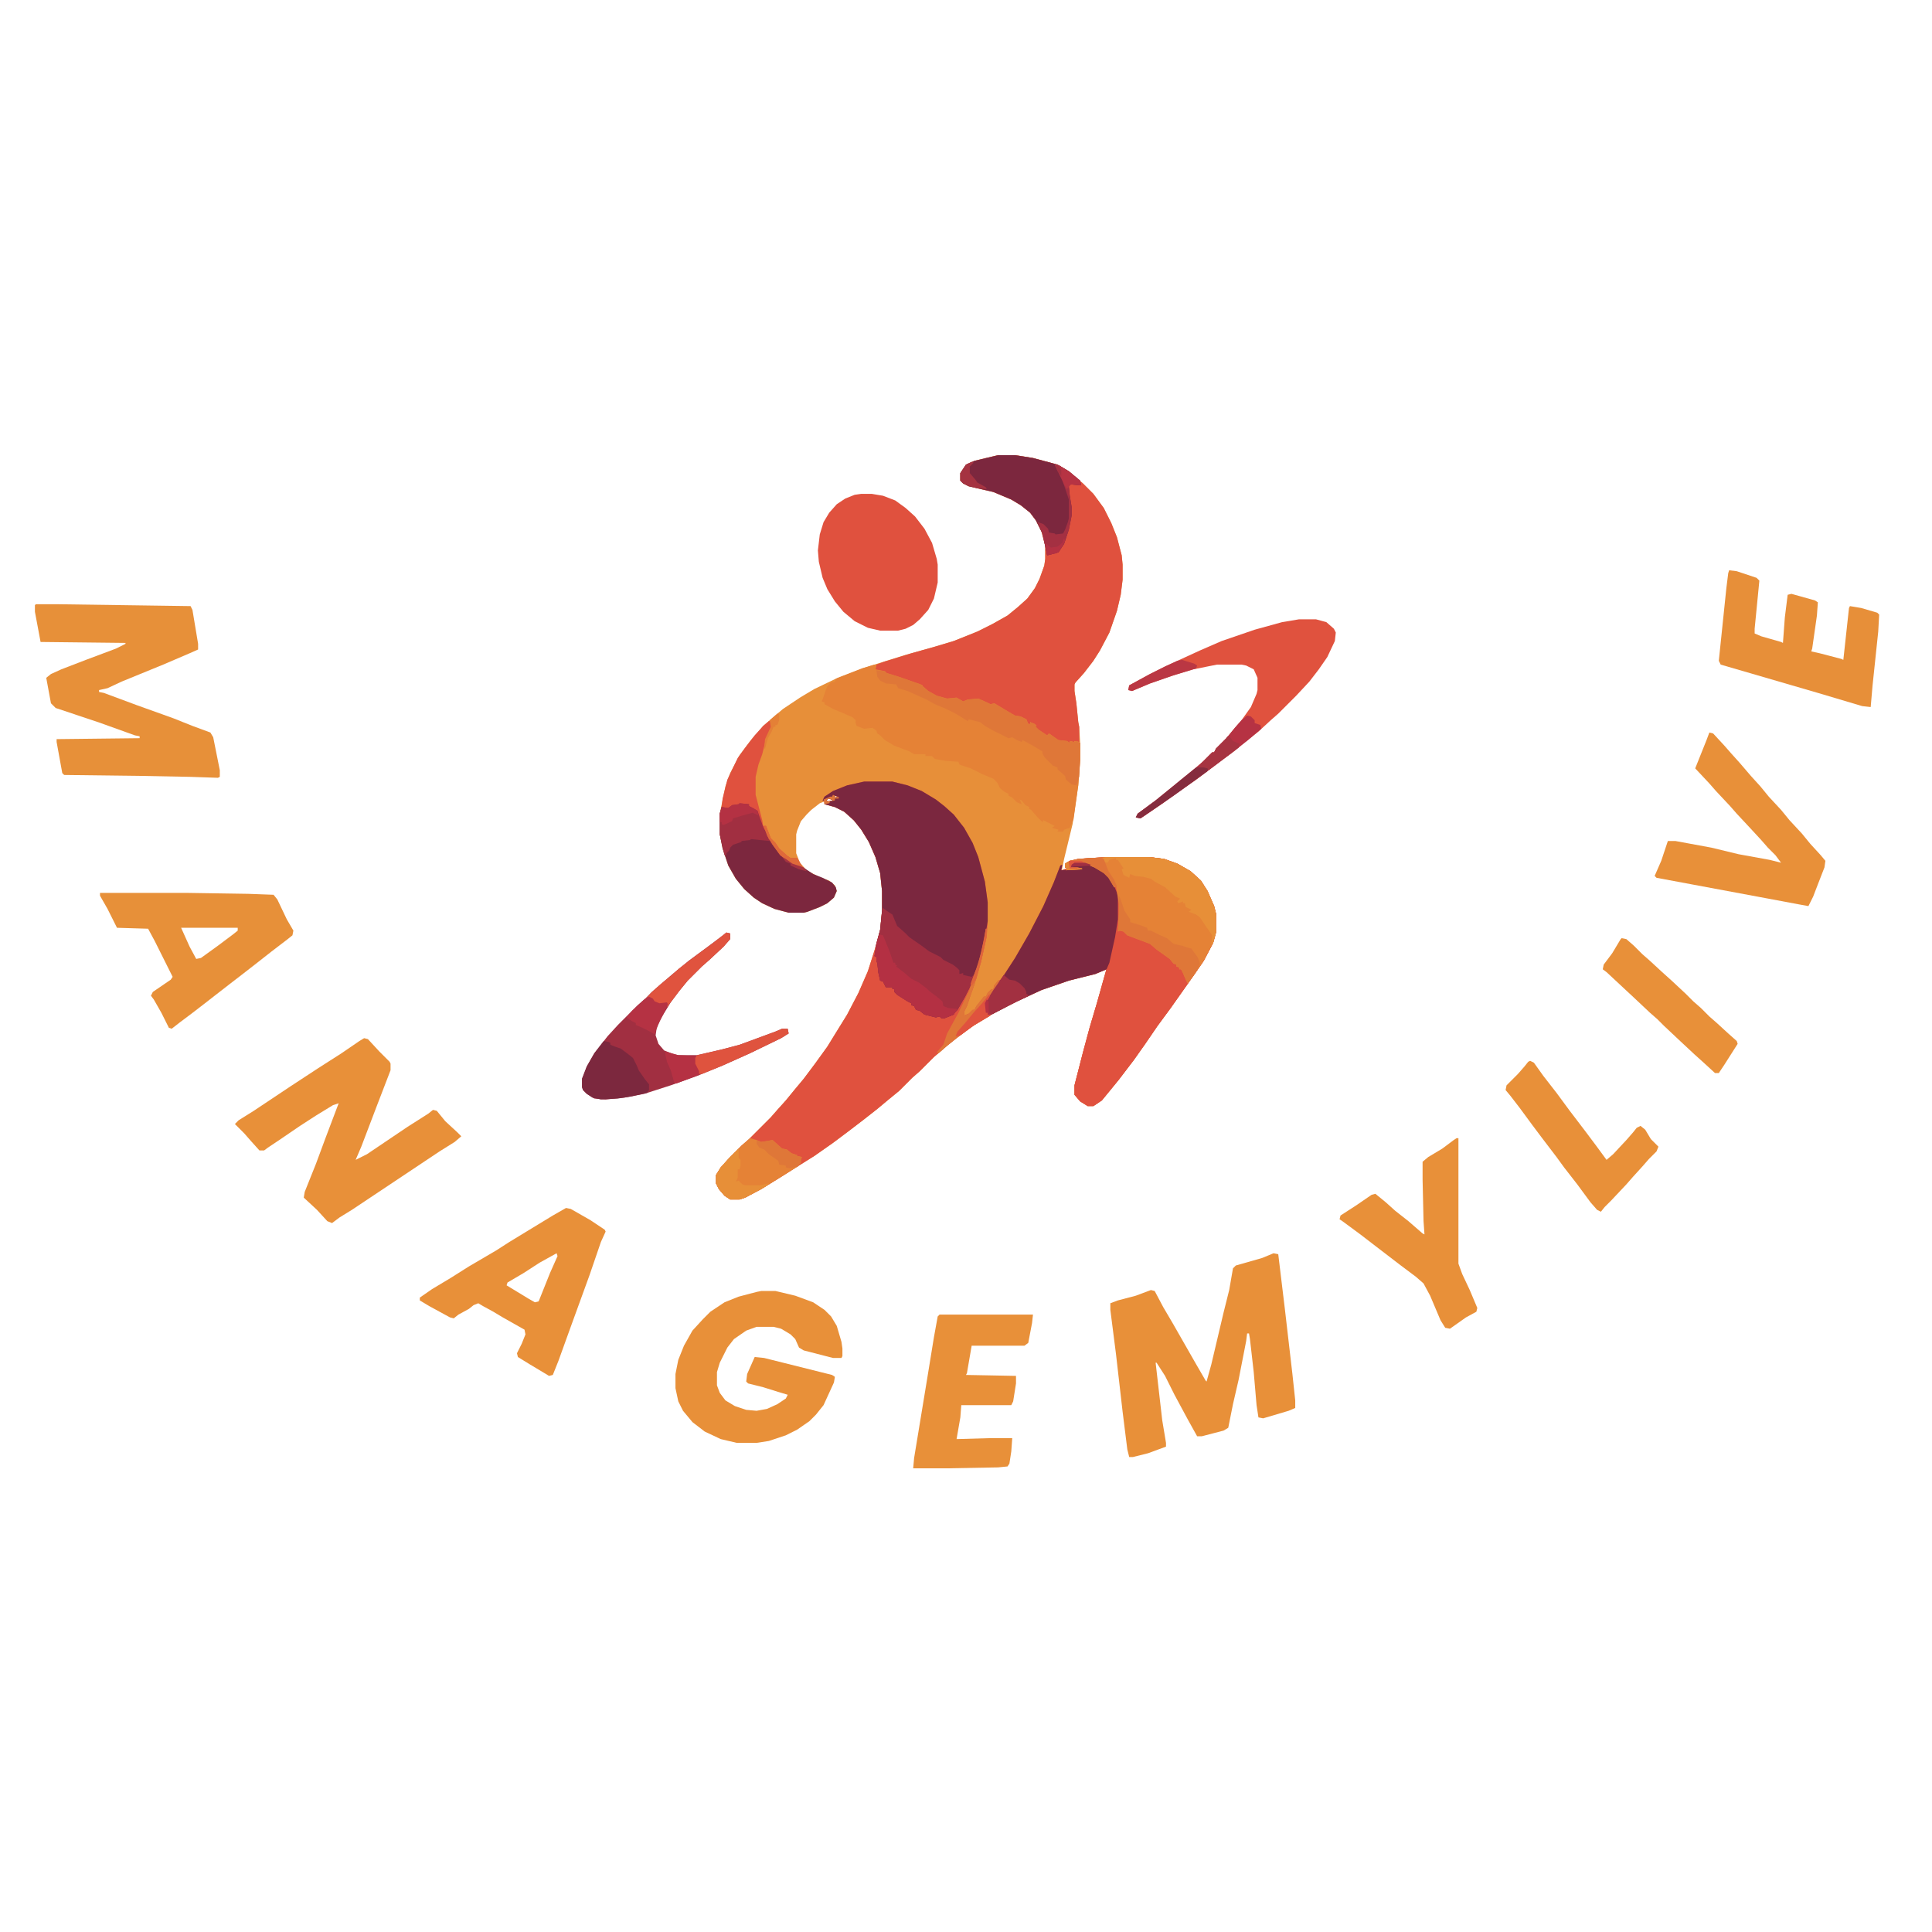 <?xml version="1.0" encoding="UTF-8"?>
<svg version="1.1" viewBox="0 0 2048 1165" width="1280" height="1280" xmlns="http://www.w3.org/2000/svg">
<path transform="translate(1058,41)" d="m0 0h18l19 3 26 7 12 7 15 13 11 11 11 15 8 16 6 15 5 19 1 10v16l-2 16-4 17-8 23-10 19-7 11-10 13-9 10-1 2v7l2 13 2 20 1 5 1 17v18l-2 27-6 41-9 37-2 10-1 2 6-2-2-1v-4l5-3 9-2 29-2h46l16 2 14 5 14 8 11 10 7 11 7 16 2 8v20l-3 11-10 19-11 16-24 34-14 19-13 19-12 17-16 21-18 22-9 6h-6l-8-5-6-7v-10l9-35 7-26 8-27 9-32 1-3-12 5-28 7-29 10-26 12-27 14-21 13-16 12-10 8-14 12-15 15-8 7-14 14-11 9-12 10-14 11-17 13-16 12-20 14-16 10-19 12-21 13-17 9-6 2h-10l-6-4-6-7-3-6v-9l5-8 9-10 13-13 8-7 23-23 7-8 9-10 9-11 10-12 12-16 13-18 8-13 13-21 12-23 10-23 7-22 6-22 2-20v-21l-2-19-5-17-7-16-8-13-8-10-10-9-10-5-11-3v-3l-5 2-9 7-5 5-6 7-4 10-1 4v20l4 10 7 8 13 7 11 4 6 5 2 6-3 7-7 6-8 4-13 5-4 1h-16l-15-4-13-6-9-6-10-9-9-11-8-14-6-18-3-15v-22l6-29 5-14 10-19 12-16 9-10 4-5 8-7 13-11 18-12 15-9 25-12 26-10 45-14 32-9 20-6 25-10 16-8 16-9 11-9 10-9 8-11 5-10 5-14 1-7v-14l-4-15-6-12-6-8-10-8-10-6-19-8-26-6-6-3-3-3v-8l6-9 9-4zm-174 360m-2 1m3 0v2l3-1zm-5 1m-2 2-2 2 2 1 5-1-4-2z" fill="#E78F39"/>
<path transform="translate(916,387)" d="m0 0h30l16 4 15 6 15 9 9 7 10 9 11 14 9 16 6 15 7 26 3 22v20l-1 16-6 27-7 24-5 14-3 9-3 6v4l5-2 4-4h2l2-4 8-10h2l2-4 4-4h2l1-4 4-5 3-1 15-23 15-26 15-29 11-25 7-18 2-1-1 6 6-2-2-1v-4l5-3 9-2 29-2h46l16 2 14 5 14 8 11 10 7 11 7 16 2 8v20l-3 11-10 19-11 16-24 34-14 19-13 19-12 17-16 21-18 22-9 6h-6l-8-5-6-7v-10l9-35 7-26 8-27 9-32 1-3-12 5-28 7-29 10-26 12-27 14-21 13-16 12-10 8-14 12-15 15-8 7-14 14-11 9-12 10-14 11-17 13-16 12-20 14-16 10-19 12-21 13-17 9-6 2h-10l-6-4-6-7-3-6v-9l5-8 9-10 13-13 8-7 23-23 7-8 9-10 9-11 10-12 12-16 13-18 8-13 13-21 12-23 10-23 7-22 6-22 2-20v-21l-2-19-5-17-7-16-8-13-8-10-10-9-10-5-11-3v-3l-2-1 2-4 9-6 15-6zm-32 14m-2 1m3 0v2l3-1zm-5 1m-2 2-2 2 2 1 5-1-4-2z" fill="#E0513E"/>
<path transform="translate(1058,41)" d="m0 0h18l19 3 26 7 12 7 15 13 11 11 11 15 8 16 6 15 5 19 1 10v16l-2 16-4 17-8 23-10 19-7 11-10 13-9 10-1 2v7l2 13 2 20 1 5v16l-5-1-1 3v-2l-4-1v2l-10-2-5-2-7-5-2 2-13-9-1-4-4-2v2h-2l-3-5-8-3-6-1-9-6-10-6-5 1-5-3-9-3-9 1-5 2-7-4-12 1-13-5-6-4-5-4v-2l-11-3-14-5-13-4-2-2-8-2-2-1 1-5 8-3 29-9 25-7 20-6 25-10 16-8 16-9 11-9 10-9 8-11 5-10 5-14 1-7v-14l-4-15-6-12-6-8-10-8-10-6-19-8-26-6-6-3-3-3v-8l6-9 9-4z" fill="#E0513E"/>
<path transform="translate(916,387)" d="m0 0h30l16 4 15 6 15 9 9 7 10 9 11 14 9 16 6 15 7 26 3 22v20l-5 30-5 17-6 17-8 16-8 14-3 3-1 2-10 4h-3l-2-2-4 1-12-3-5-4-4-1-2-4-3-1v-2l-4-2-11-7-3-3v-3h-2v-2h-7l-3-6-3-1-2-9-1-10-1-1v-5l-2-1 1-6 1-7 4-15 2-20v-21l-2-19-5-17-7-16-8-13-8-10-10-9-10-5-11-3v-3l-2-1 2-4 9-6 15-6zm-32 14m-2 1m3 0v2l3-1zm-5 1m-2 2-2 2 2 1 5-1-4-2z" fill="#7B273F"/>
<path transform="translate(1350,887)" d="m0 0 5 1 7 58 8 69 3 28v8l-7 3-27 8-5-1-2-13-3-35-4-35-1-6h-2l-1 8-8 41-6 26-5 25-5 3-23 6h-5l-10-18-14-26-10-20-9-14h-1l7 61 4 24v4l-19 7-16 4h-4l-2-8-5-40-7-61-6-47v-7l8-3 19-5 16-6 4 1 9 17 10 17 24 42 11 19 1 1 5-18 13-55 6-24 4-23 3-3 28-8z" fill="#E89039"/>
<path transform="translate(38,199)" d="m0 0h22l142 2 2 4 6 36v6l-9 4-28 12-44 18-15 7-9 2v2l5 1 35 13 39 14 20 8 19 7 3 5 7 35v7l-2 1-29-1-52-1-82-1-2-2-6-33v-3l88-1v-2l-5-1-39-14-45-15-5-5-5-27 5-4 11-5 26-10 32-12 10-5v-1l-90-1-6-32v-7z" fill="#E79039"/>
<path transform="translate(1172,467)" d="m0 0h46l16 2 14 5 14 8 11 10 7 11 7 16 2 8v20l-3 11-10 19-11 16-24 34-14 19-13 19-12 17-16 21-18 22-9 6h-6l-8-5-6-7v-10l9-35 7-26 8-27 9-32 5-18 6-29 1-9v-24l-4-12-7-11-11-7-12-5-11-1-3 2-1 3h7l5 1v1l-17 1 1-2-2-1v-4l5-3 9-2z" fill="#E0513E"/>
<path transform="translate(927,263)" d="m0 0 2 1-1 4 10 2 2 2 13 4 23 8 8 7 9 5 11 3 10-1 7 4 5-2 11-1 9 4 4 2 4-1 15 9 7 4 6 1 6 3 2 5h2v-2l5 2 2 2h-2l4 4 9 6 2-2 10 7 9 1 3 2v-2l4 1 3-1 4 2v18l-2 27-5 36-4 9-6 2-1 2h-6l1-2-7-2 3-2-12-6-1 2-5-5-7-8-2-1v-2l-4-2-4-5-2-1 2 5-5-2-5-5-4-2v-2l-4-2-5-4-3-6-4-4-12-5-12-6-12-4-1-3-14-1-11-2-3-3h-7v-2h-12l-5-3-16-6-10-6-5-5-3-2-1-3-4-3-9 1-8-3-1-3v-3l-3-3-9-4-12-5-9-5v-2l-3-1 2-5 2-6 2-5 4-4 4-1 1-3 28-11z" fill="#E58236"/>
<path transform="translate(386,659)" d="m0 0 4 1 12 13 11 11 1 2v7l-15 39-16 42-6 14 12-6 43-29 22-14 5-4 4 1 9 11 13 12 4 4-7 6-16 10-93 62-13 8-8 6-5-2-11-12-14-13 1-6 12-30 10-27 14-37-6 2-18 11-17 11-22 15-12 8-4 3h-5l-9-10-7-8-10-10 4-4 16-10 39-26 29-19 25-16 19-13z" fill="#E89039"/>
<path transform="translate(807,927)" d="m0 0h15l21 5 19 7 12 8 7 7 6 10 5 17 1 7v8l-1 2h-9l-31-8-5-3-4-9-5-5-10-6-8-2h-18l-11 4-13 9-7 9-8 16-3 10v14l3 8 6 8 10 6 12 4 11 1 11-2 11-5 9-6 2-4-10-3-16-5-16-4-2-2 1-8 8-18 10 1 72 18 3 2-1 6-11 24-8 10-7 7-13 9-12 6-18 6-13 2h-21l-17-4-17-8-13-10-10-12-5-10-3-14v-15l3-15 6-15 9-16 11-12 8-8 15-10 15-6 19-5z" fill="#E89039"/>
<path transform="translate(913,82)" d="m0 0h11l12 2 13 5 11 8 10 9 10 13 8 15 5 17 1 6v19l-4 17-6 12-9 10-7 6-8 4-8 2h-19l-13-3-14-7-12-10-9-11-8-13-5-12-4-17-1-12 2-17 4-13 6-10 8-9 9-6 10-4z" fill="#E0513E"/>
<path transform="translate(600,839)" d="m0 0 5 1 21 12 15 10 1 2-5 11-12 35-20 55-13 36-6 15-4 1-20-12-13-8-1-4 5-10 4-10-1-5-23-13-10-6-11-6-5-3-5 2-5 4-11 6-5 4-4-1-22-12-10-6v-3l13-9 20-12 19-12 29-17 14-9 46-28zm-10 48-18 10-17 11-17 10-1 3 23 14 7 4 4-1 12-30 8-18z" fill="#E89039"/>
<path transform="translate(106,505)" d="m0 0h92l65 1 27 1 4 5 10 21 7 12-1 5-5 4-17 13-14 11-18 14-13 10-27 21-13 10-12 9-9 7-3-1-8-16-8-14-3-4 2-4 19-13 2-3-19-38-7-13-33-1-10-20-8-14zm86 37 9 20 7 13 5-1 18-13 16-12 5-4v-3z" fill="#E79039"/>
<path transform="translate(1812,335)" d="m0 0 4 1 12 13 7 8 9 10 12 14 10 11 9 11 13 14 9 11 13 14 9 11 11 12 5 6-1 7-7 18-5 13-5 10-11-2-32-6-118-22-2-2 7-16 7-21h8l38 7 29 7 33 6 12 3-6-8-8-8-7-8-12-13-14-15-7-8-15-16-7-8-15-16 12-30z" fill="#E89039"/>
<path transform="translate(1833,163)" d="m0 0 8 1 21 7 3 3-5 51v5l7 3 21 6 2 1 2-27 3-24 4-1 25 7 3 2-1 14-5 35-1 3 9 2 23 6 2 1 6-55 1-2 12 2 17 5 2 2-1 18-6 57-2 23-9-1-47-14-103-30-2-4 8-77 2-16z" fill="#E78F39"/>
<path transform="translate(996,952)" d="m0 0h99l-1 9-4 21-4 3h-56l-5 29-1 2 53 1v8l-3 19-2 4h-53l-1 13-4 23 35-1h24l-1 14-2 13-2 3-10 1-55 1h-35l1-11 14-85 7-43 4-22z" fill="#E89039"/>
<path transform="translate(1139,472)" d="m0 0 11 1 12 5 11 7 7 10 4 10 1 4v24l-3 19-6 27-3 7-12 5-28 7-29 10-26 12-27 14h-4v-2h-2l-1-10 9-14 12-17 11-17 15-26 15-29 11-25 7-18 2-1-1 6 13-1 4-1-7-1 1-4z" fill="#7B273F"/>
<path transform="translate(1544,765)" d="m0 0h2v133l4 11 8 17 8 19-1 4-11 6-17 12-5-1-5-8-11-26-7-13-8-7-16-12-30-23-13-10-19-14-3-2 1-4 17-11 16-11 4-1 11 9 10 9 14 11 15 13 2 1-1-14-1-44v-19l6-5 15-9 12-9z" fill="#E89039"/>
<path transform="translate(1377,215)" d="m0 0h18l11 3 8 7 2 4-1 9-8 17-9 13-10 13-14 15-19 19-8 7-13 12-14 11-12 10-19 14-21 16-19 13-15 11-16 11-9 6-5-1 2-4 19-14 16-13 11-9 16-13 8-7 9-9h2l2-4 11-11 9-11 7-8 10-14 6-14 1-4v-13l-4-9-8-4-5-1h-26l-25 5-20 6-26 9-19 8-4-1 1-5 22-12 16-8 37-17 23-10 35-12 29-8z" fill="#E0523E"/>
<path transform="translate(1172,467)" d="m0 0h46l16 2 14 5 14 8 11 10 7 11 7 16 2 8v20l-3 11-10 19-11 16-6 8-2-4-3-7-2-4h-2v-2l-3-1v-2l-3-1-4-5-14-10-7-6-24-9-4-4-4-1-2 1 1-18v-12l-2-12-1-5h-2l-6-10-5-5-10-6-10-4-11-1-3 2-1 3h7l5 1v1l-17 1 1-2-2-1v-4l5-3 9-2z" fill="#E58236"/>
<path transform="translate(770,547)" d="m0 0 4 1v6l-7 8-15 14-8 7-15 15-9 11-9 12-11 18-4 10-1 7 3 9 6 7 10 4 5 1h20l26-6 19-5 38-14 7-3h6l1 5-8 5-33 16-29 13-27 11-28 10-28 9-21 4-20 2-12-1-8-5-4-4-1-3v-9l5-13 8-14 14-18 11-12 21-21 8-7 7-7 8-7 14-12 17-14 19-14 16-12z" fill="#A12F41"/>
<path transform="translate(1622,683)" d="m0 0 4 2 10 14 14 18 14 19 16 21 12 16 11 15 7-6 14-15 7-8 4-5 4-2 5 4 6 10 8 8-2 5-8 8-7 8-10 11-7 8-16 17-7 7-4 5-4-2-7-8-14-19-14-18-8-11-16-21-9-12-14-19-10-13-5-6 1-5 12-12 7-8 4-5z" fill="#E89039"/>
<path transform="translate(784,410)" d="m0 0 10 1v2l4 2 5 3 6 17 9 16 9 13 10 8 9 4 7 3 9 6 10 4 10 5 4 5 1 4-3 7-7 6-8 4-13 5-4 1h-16l-15-4-13-6-9-6-10-9-9-11-8-14-6-18-3-15v-22l2-7 7 1 4-3 7-1z" fill="#7C273E"/>
<path transform="translate(1719,553)" d="m0 0 5 1 8 7 9 9 8 7 13 12 10 9 15 14 8 8 8 7 9 9 8 7 12 11 9 8 1 3-14 22-6 9h-4l-12-11-10-9-15-14-17-16-7-7-8-7-17-16-29-27-4-3 1-5 9-12 9-15z" fill="#E89039"/>
<path transform="translate(1058,41)" d="m0 0h18l19 3 26 7 12 7 12 10 1 5-11-1-2 2 1 10 2 12v9l-3 15-5 15-6 9-11 3h-1l-5-23-7-14-6-8-10-8-10-6-19-8-26-6-6-3-3-3v-8l6-9 9-4z" fill="#7C273E"/>
<path transform="translate(936,521)" d="m0 0 4 3 6 4 5 12 8 7 5 5 13 9 8 6 12 6 3 3 10 5 4 3 3 3v4l4-1v2l9 2 3-3-1 6-8 16-9 16-3 3-1 2-10 4h-3l-2-2-4 1-12-3-5-4-4-1-2-4-3-1v-2l-4-2-11-7-3-3v-3h-2v-2h-7l-3-6-3-1-2-9-1-10-1-1v-5l-2-1 1-6 1-7 4-15 2-20z" fill="#A12F41"/>
<path transform="translate(929,269)" d="m0 0 9 1 2 2 13 4 23 8 8 7 9 5 11 3 10-1 7 4 5-2 11-1 9 4 4 2 4-1 15 9 7 4 6 1 6 3 2 5h2v-2l5 2 2 2h-2l4 4 9 6 2-2 10 7 9 1 3 2v-2l4 1 3-1 4 2v18l-1 18-3 9-5-1-6-5-1-4-8-7v-2l-5-2-9-9-2-4v-2l-10-6-11-6-1 2-5-2-5-3-4 1-16-8-9-5-5-4-12-3-1 2-13-8-10-5-12-5-9-5-20-9-10-3-2-4-11-1-6-3-3-4z" fill="#DF7738"/>
<path transform="translate(795,765)" d="m0 0 7 2 5 2 12-2 10 9 5 1 5 4 6 2v1l5 1-1 3v3l-5 5-16 10-21 13-17 9-6 2h-10l-6-4-6-7-3-6v-9l5-8 9-10 13-13 8-7z" fill="#E58236"/>
<path transform="translate(1172,467)" d="m0 0h46l16 2 14 5 14 8 11 10 7 11 7 16 2 8v20l-3 11-2 2 1-10-7-10-6-9-4-3-8-3 3-2-6-3-1-4h-2v-2l-5 2-1-2 3-3-5-2-11-10-11-6-4-3-8-2-9-1-5-2-1 4-6-3-2-6 2-1-6-9h-2v-2l-7 2-2 3-4-1v-3l-2-1z" fill="#E78F38"/>
<path transform="translate(640,662)" d="m0 0 5 1 2 1v2l5 2 6 2 8 6 5 4 4 8 2 5 7 10 4 5v6l-2 3-18 4-13 2-18 1-9-2-6-4-4-4-1-3v-9l5-13 8-14z" fill="#7C283E"/>
<path transform="translate(815,323)" d="m0 0h2l1 6-6 13-4 16-4 11-3 13v19l7 27 1 6h3l5 13 5 5 4 6 9 8 3 2h7l6 10-11-3-13-10-8-11-10-17-4-10-2-9-5-2-4-3v-2h-10l-1 1-7 1-5 3-6-2 1-9 5-20 11-23 8-11 10-13 9-10z" fill="#E0513E"/>
<path transform="translate(932,549)" d="m0 0 4 1 7 17 4 12h2v2l2 1-1 1 9 7 7 6 8 4 8 6 3 3 8 6 6 5 1 5 5 2 10 1-4 6-10 4h-3l-2-2-4 1-12-3-5-4-4-1-2-4-3-1v-2l-4-2-11-7-3-3v-3h-2v-2h-7l-3-6-3-1-2-9-1-10-1-1v-5l-2-1 1-6 1-7z" fill="#B43043"/>
<path transform="translate(1322,317)" d="m0 0 4 1 4 4v3l6 2 1 4-14 12-14 11-21 16-19 14-18 13-20 14-22 15-5-1 2-4 19-14 16-13 11-9 16-13 8-7 9-9h2l2-4 11-11 9-11 7-8z" fill="#B63243"/>
<path transform="translate(784,410)" d="m0 0 10 1v2l4 2 5 3 6 17 9 16v3l-2-4-20-2-1 1-9 1v1l-9 3-3 3-1 3-3 3v2h-2l-5-22v-22l2-7 7 1 4-3 7-1z" fill="#A12F41"/>
<path transform="translate(1186,508)" d="m0 0 2 4 4 12 6 9v3l10 3 8 3 1 3h3l8 4 9 4 7 6 9 2 6 2 4 1 7 10 2 6-3 7-10 14-2-4-3-7-2-4h-2v-2l-3-1v-2l-3-1-4-5-14-10-7-6-24-9-4-4-4-1-2 1 1-18z" fill="#DF7738"/>
<path transform="translate(770,547)" d="m0 0 4 1v6l-7 8-15 14-8 7-15 15-9 11-9 12-4 5-1-4-7 1-6-3-3-4-6 2 6-7 10-9 11-9 9-8 17-13 19-14z" fill="#E0533E"/>
<path transform="translate(829,649)" d="m0 0h6l1 5-8 5-33 16-29 13-22 9h-3l-4-9-1-2v-6l3-3 26-6 19-5 38-14z" fill="#DF533E"/>
<path transform="translate(783,776)" d="m0 0v3 7l2 2v6l-1 4h-2v9l-2 4 3-1 4 4 3 1h15l10-2-3 3-22 12-6 2h-10l-6-4-6-7-3-6v-9l5-8 9-10z" fill="#E78F38"/>
<path transform="translate(1045,543)" d="m0 0h1v8l-6 27-7 24-5 14-3 9-3 6v4l5-2 4-4h2l2-4 8-10h2l2-4 4-4h2l1-4 4-5h2l-2 4-12 18-1 6 1 4-1 2h2v2l3 1-17 10-18 13-11 9-9 8-2-1 7-8 4-12 12-22 12-25 2-8 7-19 6-25z" fill="#DF7638"/>
<path transform="translate(1064,592)" d="m0 0 6 5 6 1 5 3 5 5 2 4v2l3 2-23 11-17 9h-4v-2h-2l-1-10 9-14z" fill="#A23041"/>
<path transform="translate(688,615)" d="m0 0 4 2 2 3 5 2 8-1 1 2-3 7-8 16-3 9-5-3-8-4-7-3v-2l-4-2-6-4 6-7 13-12z" fill="#B53243"/>
<path transform="translate(1118,51)" d="m0 0 5 1 11 7 11 9 1 5-11-1-2 2 1 10 2 12v9l-3 15-5 15-6 9-11 3h-1l-5-23-5-12 6 2 5 5 1 4 6 1 1 1 8-1 2-4 3-8 1-4v-20l-7-21z" fill="#A43042"/>
<path transform="translate(705,673)" d="m0 0 14 4 19 1-1 2v6l4 8v4l-24 9h-2l-4-14-4-9-2-9z" fill="#B53143"/>
<path transform="translate(1253,258)" d="m0 0 13 4 3 2-1 3-26 8-23 8-19 8-4-1 1-5 22-12 16-8 13-6z" fill="#BA3743"/>
<path transform="translate(1276,371)" d="m0 0 5 1-1 4-36 26-16 11-19 13-5-1 2-4 19-14 16-13 11-9 16-13z" fill="#852C3E"/>
<path transform="translate(802,767)" d="m0 0 5 2 12-2 10 9 5 1 5 4 6 2v1l5 1-1 3v3l-2 2-1 2-9 2-4-1v-2l-7-1-1-4-10-7-5-5-5-2-3-4z" fill="#DF7738"/>
<path transform="translate(1301,339)" d="m0 0 3 1 3 4 7 3-1 4-32 24-1-2-4-1h-6l6-7 9-9h2l2-4 11-11z" fill="#A63441"/>
<path transform="translate(784,410)" d="m0 0 10 1v2l4 2 5 3 1 5-6-3-11 3-10 3-1 3-9 4-2-1v-2h-2v-9l2-7 7 1 4-3 7-1z" fill="#B43143"/>
<path transform="translate(1154,468)" d="m0 0h14l2 1 5 13 6 9 3 7-1 3v-2h-2l-6-10-5-5-10-6-10-4-11-1-3 2-1 3h7l5 1v1l-17 1 1-2-2-1v-4l5-3 9-2z" fill="#DF7338"/>
<path transform="translate(1049,612)" d="m0 0v3l-4 7 1 8-1 2h2v2l3 1-17 10-15 11-5 1 2-5 8-9 9-11 9-10z" fill="#E0523E"/>
<path transform="translate(1030,48)" d="m0 0 2 1-4 4v7l6 7 2 3 9 5 1 2-10-1-11-3-5-3-2-2v-8l6-9z" fill="#A53341"/>
<path transform="translate(1118,51)" d="m0 0 5 1 11 7 11 9 1 5-11-1-4 5-3-5-9-19z" fill="#B63343"/>
<path transform="translate(810,434)" d="m0 0h2l5 13 5 5 4 6 9 8 3 2h7l6 10-11-3-13-10-8-11-6-10z" fill="#DF6A3A"/>
<path transform="translate(824,315)" d="m0 0h2v7l-2 5h-2v2h-2l-2 5-4 7-3 11h-1l1-10 6-13-1-7z" fill="#E48036"/>
<path transform="translate(1128,129)" d="m0 0 1 3-6 11-3 2-10 2-2-13 6 5 7-1 5-4z" fill="#B43143"/>
<path transform="translate(1045,543)" d="m0 0h1v8l-6 27-5 18-5 8-1-3 6-16 5-16z" fill="#DF643B"/>
<path transform="translate(1139,472)" d="m0 0 11 1 6 2v1l-17 1-4 1 1-4z" fill="#A12F42"/>
<path transform="translate(829,467)" d="m0 0 4 2 7 5 12 4 3 4-8-2-9-4v-2l-5-2z" fill="#A53341"/>
<path transform="translate(883,401)" d="m0 0 2 1v2l4-1v2h-4v2l-5 1-1 2-5 1-1-5 7-3h2zm-5 4-2 2 2 1 5-1-4-2z" fill="#DD743A"/>
<path transform="translate(1132,472)" d="m0 0h1l1 7h13v1l-17 1 1-2-2-1v-4z" fill="#E48438"/>
<path transform="translate(1134,471)" d="m0 0h12l4 2h-11l-3 2-1 3h7v1h-8l-1-7z" fill="#E0573D"/>
<path transform="translate(1046,618)" d="m0 0 2 2v10l1 3 2 1h-4v-2h-2l-1-10z" fill="#B53043"/>
<path transform="translate(810,434)" d="m0 0h2l5 13 2 5-4-4-5-12z" fill="#E0683A"/>
<path transform="translate(1118,51)" d="m0 0 4 1 3 5v6l-4-5z" fill="#A33141"/>
</svg>
